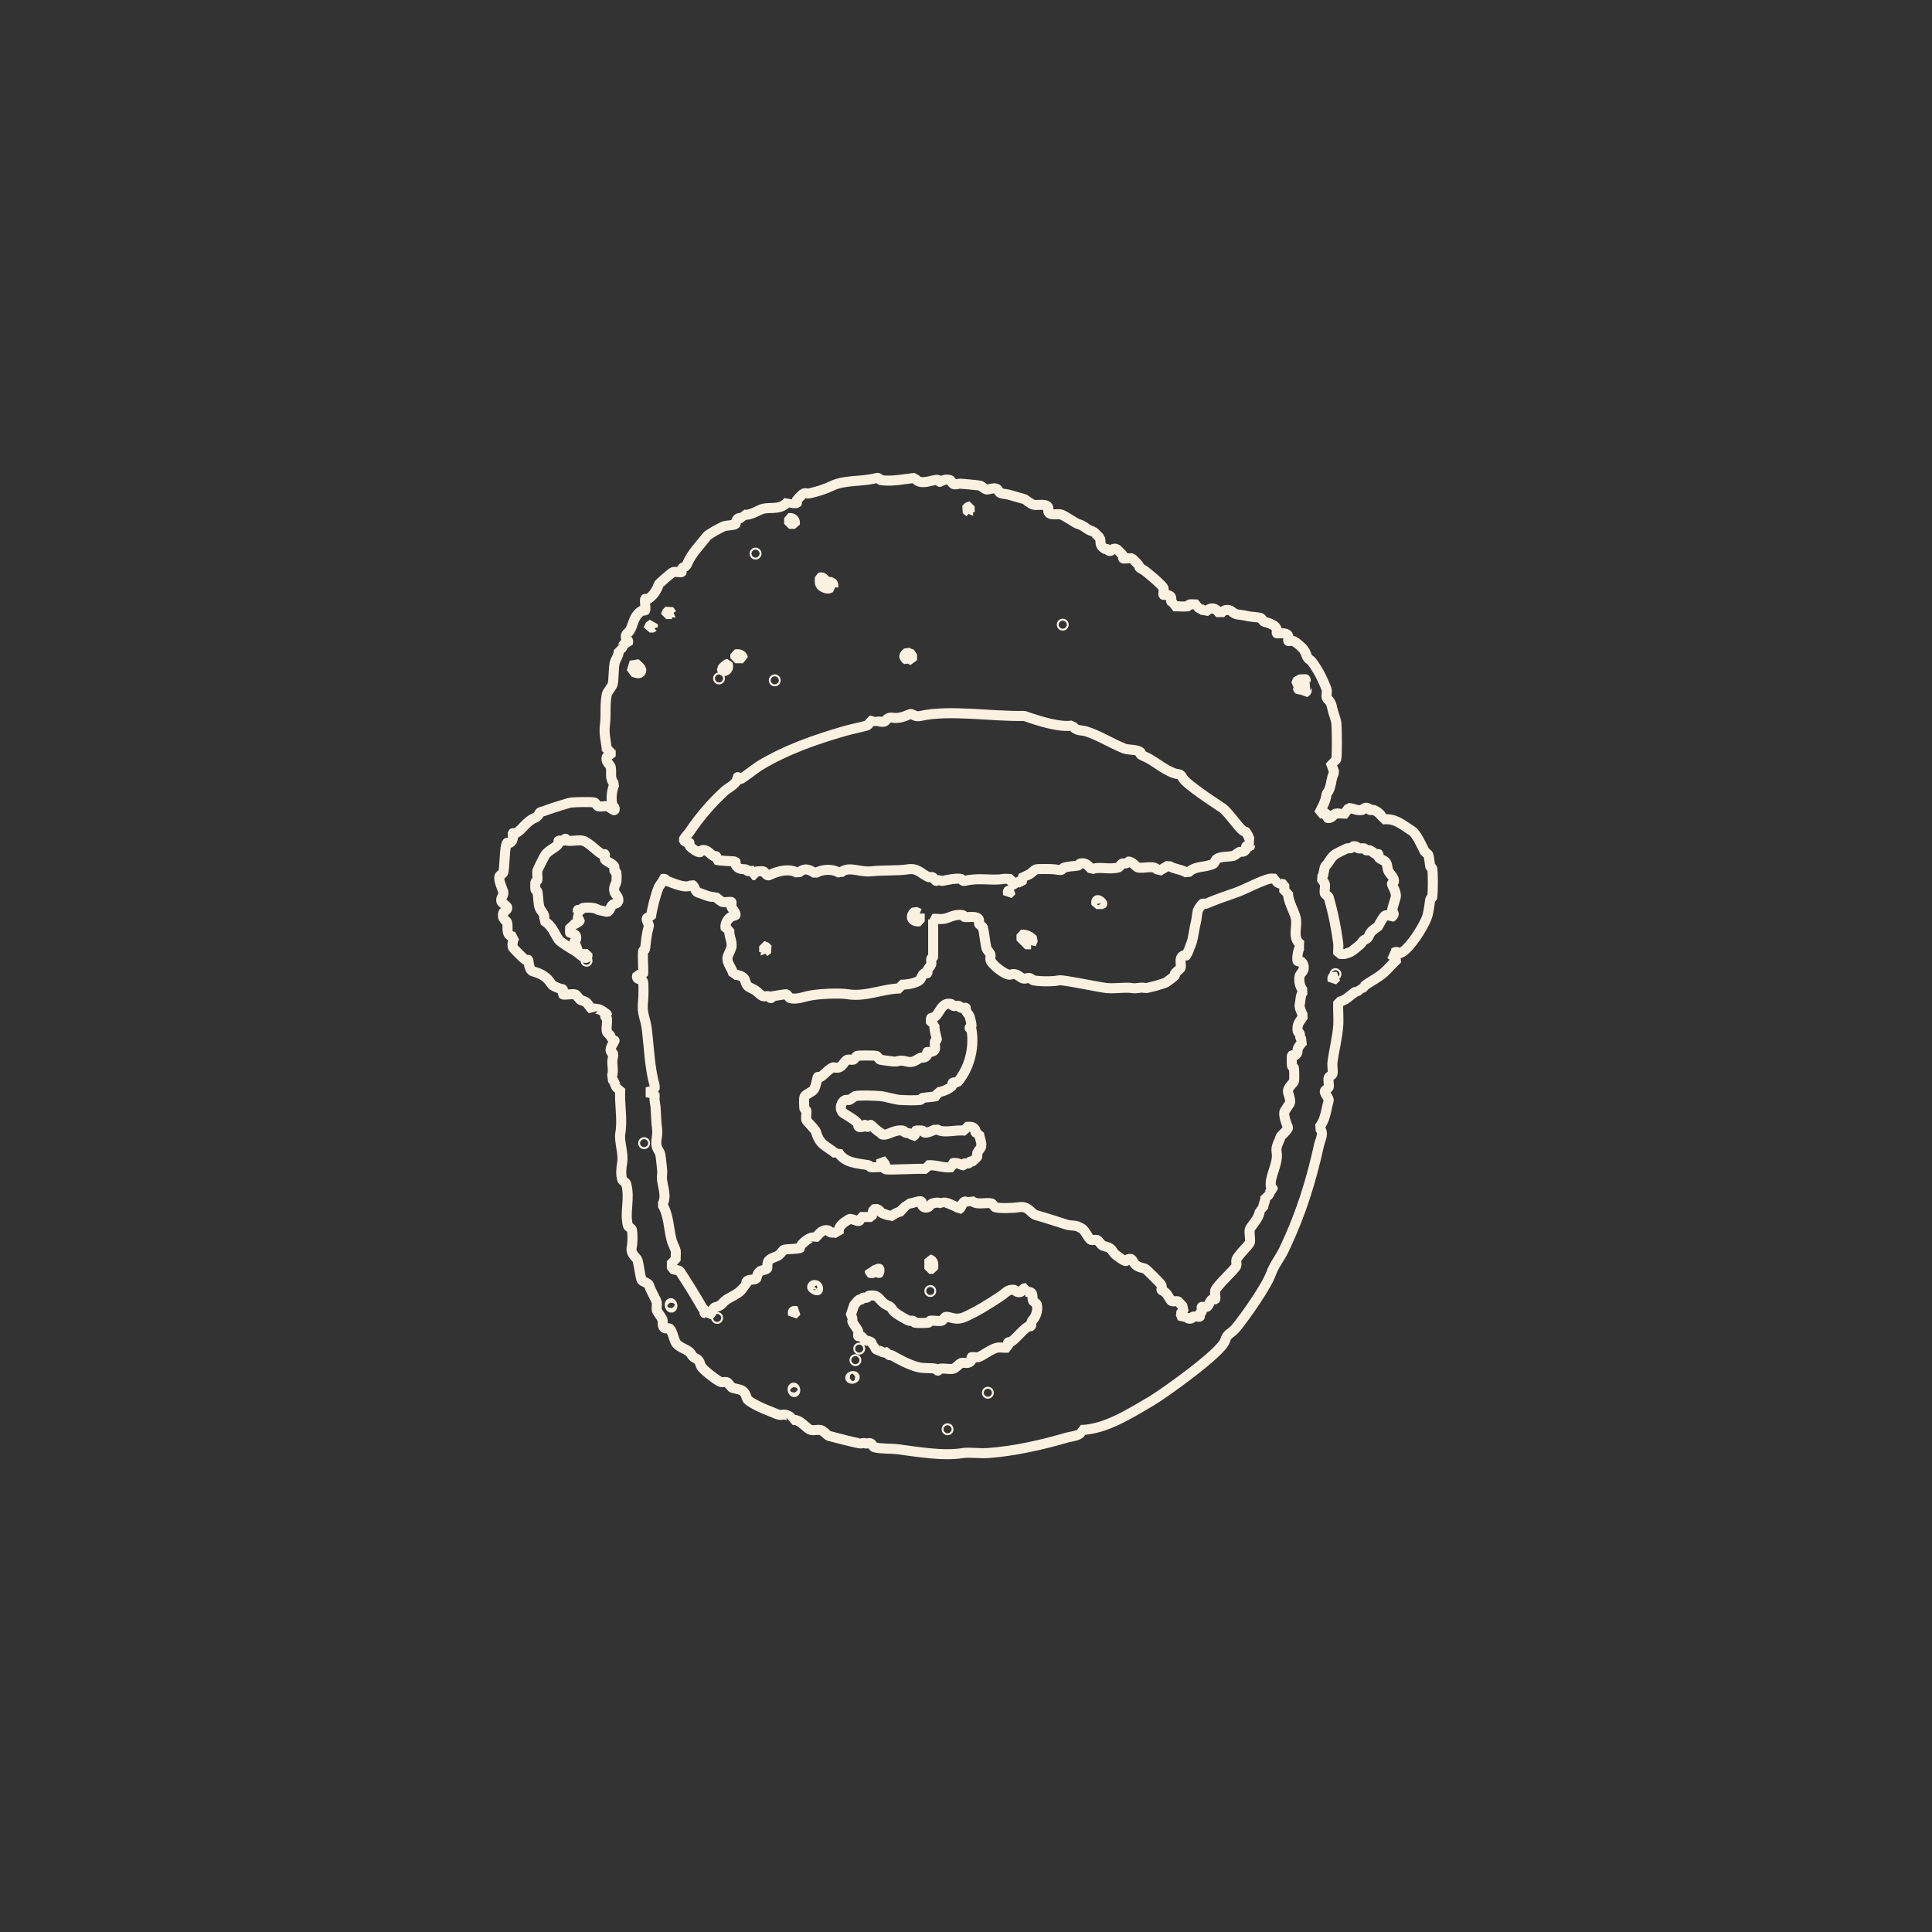 <?xml version="1.0" encoding="UTF-8"?>
<svg id="zkouska_s_hlavamaa" data-name="zkouska s hlavamaa" xmlns="http://www.w3.org/2000/svg" viewBox="0 0 288.67 288.67">
  <rect x="0" y="0" width="288.67" height="288.67" fill="#333333" stroke="none"/>
  <defs>
    <style>
      .cls-1 {
        fill: none;
        stroke: #fbf1e1;
        stroke-linejoin: bevel;
        stroke-width: 1.5px;
      }
    </style>
  </defs>
  <path class="cls-1" d="M167.83,83.43c.09.09.98-.08,1.29,0,.07.02.94.88,1,1,.25.45-.14.23.72.72.45.26,2.91,2.34,3.01,2.73.07.26-.08.93,0,1,.05.05.98-.14,1.15.43.05.19-.06.42,0,.57.08.18.44.24.29.72.7-.05,1.47.08,2.15,0,.1-.01.18-.27.29-.29.39-.06.88.04,1.29,0-.22.8.59.46,1,1.15,1-.84,1.52-.71,2.3.29.38-.5.78-.72,1.43-.57.1.02.76.55.86.57.59.13,1.04.12,1.72.29.62.15,1.53.15,2.01.29.16.04.41.53.57.57.56.16.93.25,1.43.57.64.41.37,1.09.43,1.15.1.1,1.52-.26,1.72.43.06.21-.06.66,0,.72s.52-.07.72,0c.39.13,1.28.88,1.58,1.29.53.73.33,1.19,1,1.58.3.17,1.07,1.49,1.29,1.86.28.48,1.06,2.16,1.15,2.58.07.34-.08.84,0,1.15.1.36.62.32.86,1.72.08.45.49,1.45.57,2.01.1.68.14,4.95,0,5.45-.07.25-.57.52-.86.43l.57,1.58c-.59.9-.34,2.25-1.15,3.16-.1,1.1-.67,2.04-1.15,3.01l1.15-.29v.86c.73.3,1.04-.51,1.29-.57.37-.1.94-.04,1.15.29l.86-1.15c.7.03,1.19.44,2.01.29.08-.02.3-.46.86-.29.11.03.17.25.29.29.18.06.41-.06.57,0,.51.2,1.38.8,1.29,1.43,1.84-.31,3.06.83,4.45,1.72.66.42,1.46,2.22,1.86,3.01.1.19.53.42.57.57.16.55.17,1.16.29,1.72.02.11.27.18.29.29.13.9.11,3.38,0,4.3-.01.11-.27.18-.29.29-.16.9-.21,1.94-.57,2.87-.54,1.36-2.35,4.24-3.59,5.02-.61.38-.64.06-.86,0-.36-.1-.54.43-1,.29l1.15.72c-.74.66-1.4,1.51-2.15,2.15-.74.63-1.8,1.19-2.58,1.72-.48.32-.36.78-1,.29.18.74-.48.69-.72.86-.78.56-1.47,1.34-2.44,1.43-.06,1.18.08,2.41,0,3.59-.12,1.71-.65,3.77-.86,5.45-.07.52.12,1.3,0,1.72-.04.16-.53.42-.57.57-.11.38.11,1.05,0,1.43-.04.16-.53.41-.57.57-.1.35.68,1.08.57,1.43-.4,1.36-.44,2.82-1.43,4.02.85.77.19,1.72,0,2.58-1.19,5.41-2.67,10.21-5.16,15.49-.7,1.49-1.5,2.34-2.01,3.73-.75,2.05-3.82,6.36-5.16,8.03-.85,1.05-1.38.86-1.72,2.01-.54,1.8-9.31,8.03-11.05,9.04-3.05,1.78-6.82,4.23-10.47,4.3.2.87-1.41.93-2.15,1.15-3.6,1.06-7.88,2.03-11.76,2.3-1.31.09-2.8-.15-3.73,0-3.03.5-6.96-.22-9.76-.57-.96-.12-2.59-.05-3.44-.29-.47-.13-.21-.83-1.15-.57-.27.07-.2-.19-.86,0-.26.07-4.18-.96-4.88-1.15-.09-.03-.83-.79-1.15-.86-.42-.09-1.02.09-1.43,0-.82-.18-1.75-1.91-3.01-1.43.32-.58-.88-.98-1.29-.86-.55.16-1.24-.3-2.01-.57-.64-.23-3.14-1.32-3.3-1.86-.41-1.43-.91-1.24-2.15-1.58-.2-.06-.66-.81-.86-.86-.24-.07-.62.07-.86,0-.51-.14-2.88-1.97-3.01-2.44-.43-1.49-.9-.77-1.43-1.72-.44-.79-1.77-.89-2.3-1.72-.3-.47-.6-2.04-1-2.15-.18-.05-.4.05-.57,0-.58-.17-.34-.95-.43-1.29-.08-.28-.81-1.19-.86-1.43-.07-.34.07-.81,0-1.15-.11-.5-.89-1.68-1.15-2.58-.11-.37-1.05-.5-1.15-.86-.23-.84-.36-2.09-.57-2.87-.11-.41-1.12-.89-.86-2.01.11-.46.17-1.95,0-2.58-.04-.16-.53-.42-.57-.57-.55-2.01.37-4.03-.29-6.31-.05-.16-.53-.41-.57-.57-.23-.8-.15-1.66,0-2.58.22-1.3-.48-3.19-.29-4.3.38-2.22-.16-4.28,0-6.74-.87.22-.62-1.11-1.43-1.58.63-.66.09-2,.29-2.87.27-1.22-.14-.64-.29-1.15-.16-.55.66-1.51.57-1.58h-.57c.3-.73-.51-1.04-.57-1.29-.14-.5.1-1.42,0-2.01-.03-.19-.55-.21,0-.57,0-.11-.86-.66-1-.72-.29-.11-1.07-.29-1.15,0-.88-.88-.55-1.1-1.72-1.43-.21-.06-.66-.81-.86-.86-.39-.11-1.75.12-1.86,0,.11-1.1-.03-.69-.43-.86s-1.07-.37-1.29-.72c-.68-1.07-1.49-1.51-2.73-1.86-.65-.18-.65-1.65-.72-1.72-.05-.05-.29.08-.43,0-.17-.09-1.83-1.74-1.86-1.86-.14-.51.02-1.15.29-1.58-1.52-.09-.92-1.34-1.15-2.15-.07-.27-.84-.46-.57-1.43.06-.22.74-.46.57-.86-.16-.26-.8-.67-.86-.86-.16-.54.45-.91.29-1.43s-.74-1.69-.57-2.3c.04-.16.53-.42.57-.57.23-.85.18-4.05.57-4.45.05-.05.3.08.43,0,.7-.4.34-1.34.43-1.43.05-.05.29.08.43,0,1.11-.62,1.48-1.72,2.87-2.3.71-.3.52-.76.86-.86.86-.25,1.72-.62,2.58-.86.46-.13,1.62-.53,2.01-.57.61-.06,2.99-.12,3.44,0,.16.04.42.53.57.57.38.1,1.02-.09,1.43,0,.12.03.92.67,1,.57.15-.47-.24-.56-.29-.72-.27-.89-.15-2.27.29-3.16-.81-.9-.37-1.66-.57-2.58-.02-.11-.54-.74-.57-.86-.16-.6-.02-.85.57-.72v-.86h-.57c-.08-1.25-.49-2.51-.29-3.87.2-1.37-.05-3.05.29-4.59.05-.24.81-1.2.86-1.43.19-.88.12-2.24.29-3.16.09-.53.83-1.34.57-2.15.88.26.4-1,1.43-.86.15-.47-.24-.57-.29-.72-.2-.67.33-.75.57-1.15.57-.94.52-2.26,1.86-3.01.14-.08.38.05.43,0,.11-.11-.11-1.61,0-1.72.05-.05.29.08.43,0,.77-.43,1.37-1.41,1.58-2.15.04-.14,2.01-1.83,2.15-1.86.31-.08,1.2.09,1.29,0,.05-.05-.08-.3,0-.43.3-.53.55-.12.86-.86.65-1.55,1.91-2.75,2.87-4.02.27-.35,2.25-1.45,2.73-1.58.3-.08,1.39-.1,1.58-.29.12-.12,0-1.18,1.15-.86v-.57c1.02.28,2.29-.7,3.01-.86,1.24-.27,2.7.26,3.73-1.15.1.34,1.2.38,1.29.29.05-.05-.08-.29,0-.43.07-.12.94-.99,1-1,.24-.07.6.06.86,0,1.3-.3,2.25-.59,3.44-1.15,1.94-.9,4.48-.56,6.6-1.15.38-.1.46.26.57.29,1.5.34,4.06-.22,5.16-.29.71,1.31,2.87.12,3.44.29.12.03.19.29.29.29.08,0,.68-.49,1.43-.29.57.16.13.93,1.43.57.16-.04,2.84.22,3.16.29.21.05.81.67,1.15.57,1.95-.54,1.28.37,2.01.57.46.13.8.09,1.43.29.7.22,1.28.37,2.01.57.09.02.99.78,1.43.86.59.11,1.95-.26,2.15.43.05.18-.05.4,0,.57.19.68,1.35.32,1.86.43s2.21,1.33,2.58,1.43c1.15.33,1.15.82,2.3,1.15.07.02.99.94,1,1,.16.6-.16,1.05.72,1.58.06.04.2-.04.29,0,.18.09.21.39.57.29.13-.04.29-.45.86-.29.07.02.94.88,1,1,.08.14-.05.38,0,.43ZM144.88,76.54v-.86h-.14l-.43.43.57.43ZM118.77,78.27c.08-.55-.31-.94-.86-.86v.86h.86ZM112.89,82.57c-.19,0-.19.29,0,.29s.19-.29,0-.29ZM124.51,87.73c.08-.93-.53-.71-1-.86-.25-.08-.45-.77-1-.57-.09.92-.02,1.29.86,1.58.64.21.57-.19,1.15-.14ZM100.41,91.75l-.43-.57-.43.43v.14h.86ZM97.54,93.76s-.02-.39,0-.57l-.57.43v.14c.18-.02.54.04.57,0ZM158.79,93.19c-.19,0-.19.29,0,.29s.19-.29,0-.29ZM136.27,97.78l-.72-.29c-.58.45-.58.7,0,1.15.34-.48.3-.13.72,0v-.86ZM111.02,98.35c-.15-.58-.61-.64-1.15-.57v.57h1.15ZM94.38,100.36c.4,0,1.24.6,1.43-.14.11-.43-.77-.95-1-1.29l-.43,1.43ZM108.73,99.21c-.23.02-.86.66-.86.72,0,.65,1.19.32.86-.72ZM107.43,101.22c-.19,0-.19.29,0,.29s.19-.29,0-.29ZM115.76,101.51c-.19,0-.19.29,0,.29s.19-.29,0-.29ZM195.09,101.51c-.07-.07-.87.05-1.15,0l-.29.72c.37.15.25.68.29.72.04.04.84.08,1,.57.71-.44-.07-.67.43-1-.45-.19-.22-.94-.29-1ZM170.41,112.41c-.47-.47-1.81-.32-2.44-.57-1.97-.79-3.77-1.97-5.74-2.58-.62-.19-1.48.01-2.01-.86-1.79.34-5.04-.67-7.17-1.43-4.7.12-11.16-.97-15.49,0-.76.17-1.06-.18-1.43-.29-.19-.05-1.5.76-2.58.57s-1.14.49-1.43.57c-.46.13-1.11-.24-1.43.29l-.29-.57c-.25.16-.68.81-.86.86-1.16.32-2.3.53-3.44.86-4.2,1.21-8.67,2.76-12.62,5.16-.5.3-2.69,2.01-2.87,2.01-.07,0-.31-.43-.43-.29.03.97-1.35,1.54-1.86,2.01-2.08,1.89-3.86,4.01-5.31,6.17-.23.35-.65.69-.86,1.15.18.46.82.39.86.43.05.05-.08.29,0,.43.18.33,1.26,1.1,1.58,1,.11-.03.17-.25.29-.29.71-.21,1.26.6,1.72.86.22.12.57-.27.43.57.47.18,2.76.18,2.87.29.05.05-.08.29,0,.43.45.8.94.61,1.58.72.19.03.21.55.57,0,.3.27.52.43.43.86h.29v-.57c.39.06.95-.09,1.29,0,.22.06.46.74.86.57,1.27-.63,3.11-1.11,4.3-.29,1.04-.91,1.61-.59,2.58,0,1.09-.65,2.61-.73,3.73,0,1.15-1.22,2.9-.1,4.59-.29,1.87-.2,4.13-.07,5.45-.29,1.54-.26,1.97.6,3.16,1.15.14.07.38-.05.57,0,.16.05.46.57.57.57.18,0-.07-.26.86,0,.14.04,1.95-.49,2.87-.29.12.03.2.39.57.29,1.94-.53,4.05,0,5.74-.29.39-.07.88.04,1.29,0v.72l.57.14.14-.57.72.29.29-1.15c.74.35,1.56-.78,1.86-.86.32-.09,2.47-.07,2.87,0,1.53.27.72-.08,1.43-.29.68-.19,1.35-.17,2.01-.29.11-.02.17-.26.29-.29.85-.2,1.19.3,1.72.86,1.22-.49,2.54.12,4.02-.29.16-.04.41-.53.57-.57.28-.08.62.14.86-.29.52-.1,1.26.81,1.43.86.97.27,2.48-.52,3.16.57l1.43-.86c.79.56,2.02.57,2.87,1.15.98-1,2.05-.85,3.16-1.15.9-.24.76-.28,1-.72.42-.74,1.97-.51,2.73-.72.13-.04.68-.49.86-.57.23-.1.67.15,1-.43.08-.13-.05-.38,0-.43s.52.05.57,0c.03-.03-.08-.57.29-.72-.43-.22-.45-.64-.57-.86-.49-.86-.28-.47-.72-.72-.65-.37-2.24-2.83-3.16-3.44-1.17-.77-5.36-3.52-5.88-4.45-.43-.78-.46-.43-1.29-.72-1.67-.59-2.93-1.89-4.59-2.58-.83-.35-.27-.41-.43-.57ZM90.36,127.62c-.05-.05-.29.08-.43,0-.81-.45-2.01-1.82-2.87-2.01-.64-.14-1.61.11-2.3,0-.11-.02-.19-.29-.29-.29s-.17.26-.29.29c-.22.05-.66-.05-.72,0s.08.29,0,.43c-.33.59-1.51.98-2.01,1.72-.14.21-1.12,2.17-1.15,2.3-.09.41.06.99,0,1.43-.02.11-.27.18-.29.29-.05.26-.05.89,0,1.15.02.11.27.18.29.29.13.67.11,1.63.29,2.3.19.68,1.13,1.22.57,2.01,1.28.66,1.61,1.81,2.3,2.87.24.38,2.19,1.51,2.73,1.86.41.28,1.7,1.63,1.58.29-.4-.01-.77.09-1.15-.14-.34-.21-.4-.81-.57-1.15-.42-.84-.13-.43,0-.86.3-.99-.8-.95-.86-1-.07-.07.04-.87,0-1.15.32.07,1.43-.5,1.43-.72l-.57-.57c.45-.19.22-.93.29-1,.05-.05.28.06.43,0,.12-.05.19-.27.29-.29.61-.11,1.9-.11,2.3.29l1.43.29c.45-.29.41-.86.86-1.15.08-.05.61-.07.72-.43.18-.62-.5-1.1-.57-1.43-.17-.78.25-1.2.29-1.43.05-.34.06-1.11,0-1.43-.02-.11-.25-.17-.29-.29-.05-.17.05-.39,0-.57-.13-.47-1.34-.83-1.43-1.15-.06-.21.06-.66,0-.72ZM205.99,127.62c-.05-.05-.28.06-.43,0-.19-.08-.68-.51-.86-.57-.16-.06-.4.06-.57,0-.12-.04-.17-.25-.29-.29-.24-.07-.6.06-.86,0-.11-.02-.3-.46-.86-.29-.23.44-.62.2-.86.29s-1.55.75-1.72.86c-.74.49-.97,1.32-1.58,1.86l-.29,1.43-.29.29c.13.16.56.79.57.86.09.41-.1,1.06,0,1.43.04.16.53.41.57.57.66,2.25,1.14,4.65,1.43,6.89.06.5-.04,1.07,0,1.58.32-.04.71.06,1,0,.07-.01.56-.2.86-.29.1-.03,1.47-1.11,1.58-1.29.47-.84.81-.35,1.15-1.15s.79-.92,1.43-1.43c.06-.28.81-1.52,1-1.58.33-.1.67,0,.86.29.84-.54.14-.91.14-1,0-.17.5-1.68.57-2.01.18-.78-.57-1.76-.57-2.01,0-.09.25-.17.29-.29.18-.62-.61-1.13-.86-1.72-.08-.19-.09-.84-.29-1.15-.29-.45-.9-.42-1.15-.86-.08-.14.05-.38,0-.43ZM139.43,137.37v5.59c0,.09-.26.17-.29.29-.06.26.07.62,0,.86-.04.13-.5.68-.57.86-.06.15.05.38,0,.43-.05.05-.3-.08-.43,0-.44.24-.41.86-.86,1.15-.61.38-1.9.62-2.73.57v.57c-2.56,0-5.18,1.31-7.89.86-1.22-.2-4.57-.08-6.03.29-.69.17-1.73.52-2.58.29-.16-.04-.41-.53-.57-.57-.1-.03-1.64.23-2.01.29-.11.02-.19.29-.29.29s-.18-.27-.29-.29c-.27-.05-.63.06-.86,0-.37-.1-.86-.68-1.15-.86-1.02-.64-1.22-.32-1.58-1.58-.15-.53-1.17-.88-1.72-.72-.05-.92-1.09-1.75-.86-2.73.06-.25.53-1.21.57-1.43.17-.95-.48-1.73-.29-2.73h-.57c-.21-.97.5-1.92,1.43-2.01.24-.24-.49-1.05-.57-1.29-.07-.2.06-.65,0-.72-.08-.08-.97.07-1.29,0-.24-.05-.93-.61-1.15-.86-.56.32-1.71-.32-2.58-.57-.39-.11-.45-.96-.86-1.15-.96.66-2.66-.2-3.73-.57-.17-.06-.24-.44-.72-.29.12.48-.43.92-.57,1.29-.5,1.29-.93,3.03-1.15,4.45-1.24-.18-.2.96-.29,1.29-.37,1.35-.39,2.01-.57,3.44-.01.11-.28.18-.29.29-.1,1.15.08,2.42,0,3.59h-.86c-.3.8.72.48.86,1,.1.38.06,2.37,0,2.87-.24,1.97.35,2.46.57,4.3.33,2.78.42,5.72,1.15,8.32.05.19-.03.49,0,.72l-1.15.29,1.15.29c.04.32-.06.71,0,1,.26,1.32.16,2.11.29,3.44.11,1.18.2.97,0,2.3-.21,1.4.42,1.59.57,2.3.07.31.33,2.73.29,2.87-.35,1.23.9,3.15,0,4.59.99,1.59.91,3.54,1.43,5.45.07.26.54,1.24.57,1.43.07.48-.05,1.07,0,1.58h-.57v1.15l1.15.29c1.15,1.77,2.36,3.68,3.44,5.59.07.12.24.18.29.29.06.15-.05.38,0,.43.03.03.57-.08.72.29.41-.19.47-1.04.86-1.15,1.23-.35.91-.61,1.72-1.15.77-.51,2.46-1.15,2.44-2.01h.57c-.44-1.31,1.05-.76,1.43-1.15.05-.05.14-.98.72-1.15,1.41-.4.71-.21,1-1.29.15-.55,1.23-.78,1.58-1,.26-.17.69-.81.86-.86.4-.11,2.23-.08,2.44-.29-.1-.55,1.72-1.94,2.15-1.43.65-.6,1.02-1.38,2.01-1.15.11.03.18.26.29.29.43.1.83-.12,1.29.29-.25-1.25.7-1.74,1.58-2.3.73-.04,1.74.89,1.58-.29h1.72l.29-1.15c.79-.24.89.36,1.29.57.33.18.91.22,1.15.57.55-.38,1.24-.8,1.86-.86v-.57h.57v-.57c.54.2,2.02-.56,2.3-.29.04.04-.04.73.43.86.73.21.9-.5,1.15-.57.57-.16.95-.21,1.43,0,.31-.38,1.22.06,1.72.29.29.13.6.15.86.57.41-.19.47-1.04.86-1.15.28-.08.62.14.86-.29.83.98,2.25.32,3.16.57.16.04.42.53.57.57.71.2,2.87.1,3.44,0,1.53-.28,1.85.94,2.58,1.15,1.6.46,3.09.95,4.59,1.43.66.21,1.14.07,1.72.29.07.03.52.26.57.29.57.34,1,1.6,1.43,1.72.24.07.62-.07.86,0,.2.06.66.8.86.86.91.26,1.18.29,1.58,1,.18.32,1.65,1.35,1.86,1.29.13-.04.29-.45.86-.29.67,1.18.92,1.12,2.01,1.43.17.05,2.39,2.27,2.44,2.44.24.88-.36.57.43,1,.54.3.86,1.35,1.15,1.43.24.07.62-.07.86,0,.2.06.72.83,1,1l-.57.86.29.72c.52-.47.75.17,1.29,0,.12-.04.18-.26.29-.29.27-.06.94.07,1,0,.05-.05-.06-.28,0-.43.05-.12.26-.18.29-.29.06-.21-.06-.66,0-.72s.51.06.72,0c.36-.11.43-.91.86-1.15.14-.08.38.05.43,0,.09-.09-.08-.98,0-1.29.2-.72,3.02-3.22,3.16-3.73.07-.24-.07-.62,0-.86.18-.64,1.91-2.24,2.01-2.58.14-.52-.14-1.49,0-2.01.09-.34,1.79-2.05,1.43-3.01h.57c-.08-.73.46-1.21.29-2.01.8.22.46-.59,1.15-1,0-.1-.27-.18-.29-.29-.26-1.57,1.15-3.43.86-5.16-.16-.95.33-1.44.57-2.3.05-.19,1.07-.99,1.15-1.43-.27-.46-.69-1.78-.57-2.3.06-.26.77-1.14.86-1.43.1-.33-.22-1.21-.29-1.43-.22-.77.78-1.43.86-1.72.09-.32.05-1.59,0-2.01-.01-.1-.27-.18-.29-.29-.04-.27-.06-1.52,0-1.58s.3.08.43,0c.58-.33.33-.77.43-1,.17-.38.51-.84.86-1.15-.63-.36-.45-.75-.57-1.15-.04-.12-.27-.18-.29-.29-.19-1.04.31-1.49.86-2.3-.25-.31-.67-1.38-.57-1.72.17-.58.03-1.34.57-2.01-.54-.57-.74-1.54-.57-2.3.02-.1.55-.76.57-.86.11-.48.01-1.04-.43-1.29-.13-.08-.38.05-.43,0-.2-.2.05-2.16.57-2.44-1.52-.92-.56-2.64-.86-4.02-.23-1.04-1.26-2.61-1.15-3.87h-.57v-1.15c-.56-.12-1.37-.17-1.15-.86-.32.04-.71-.06-1,0-1.18.24-3.6,1.53-4.88,2.01-1.62.6-2.98.99-4.59,1.72-.15.07-.38-.05-.57,0-.13.04-.69.89-.72,1-.12.45-.16,1.21-.29,1.72-.23.93-.34,1.93-.57,2.87-.06.25-.77,2.06-.86,2.15-.05.05-.3-.08-.43,0-.76.43-.26,1.26-.43,1.86-.05.16-.68.6-.86.86-.04.06.05.21,0,.29-.08.12-1.07.87-1.29,1-.33.2-2.9.94-3.16.86-.68-.19-1.15.14-2.01,0-.95-.16-2.41.12-3.73,0-1.09-.1-6.63-1.31-7.17-1.15-.59.18-2.82.2-3.73,0-.43-.09-.32-.52-1.15-.29-.87.25-1.09-.94-2.3-.57-.71.22-2.84-1.53-3.01-2.15-.07-.24.07-.62,0-.86-.03-.13-.54-.74-.57-.86-.26-.95-.31-2.21-.57-3.16-.04-.16-.53-.41-.57-.57-.05-.18.05-.4,0-.57-.19-.67-1.54-.36-2.15-.43-.11-.01-.18-.27-.29-.29-1.27-.19-1.97.44-2.87.57-.48.07-1.07-.05-1.58,0ZM151.19,133.07c-.6-.07-.65-.03-.57.57l.57-.57ZM164.68,135.08c.2-.16-1.08-1.24-.86,0h.86ZM137.42,136.51l-.72-.29c-.89.72-.38,1.6.72,1.43v-1.15ZM154.06,141.1l.29-.72c-.42-.45-1.05-.79-1.72-.72v.86h.57v.57h.86ZM114.18,142.25l.57-.43-.43-.43h-.14v.86ZM87.64,143.4c-.19,0-.19.29,0,.29s.19-.29,0-.29ZM199.54,145.41c-.19,0-.19.29,0,.29s.19-.29,0-.29ZM199.68,145.98c-.6-.07-.65-.03-.57.57l.57-.57ZM96.24,170.66c-.19,0-.19.29,0,.29s.19-.29,0-.29ZM139.43,189.59c.03-.63.13-1.24-.57-1.43v1.43h.57ZM131.39,189.59c-.17-.17-.99.49-1.43.29v.29c.52.22.95-.29,1-.29.07,0,.31.43.43.29-.02-.18.04-.54,0-.57ZM122.21,192.75c.19-.86-.86-.96-.86-.43,0,.18.69.6.86.43ZM153.2,193.04v-.57c-.32-.02-.53.52-.72.57-.57.16-.75-.26-.86-.29-.95-.22-1.37.43-2.01.86-1.71,1.15-3.59,2.33-5.45,3.16-1.44.64-2.34-.15-2.87,0-.16.05-.42.53-.57.57-.42.12-1.2-.07-1.72,0-.11.01-.18.28-.29.29-.49.05-1.56.08-2.01,0-.11-.02-.17-.25-.29-.29-.18-.05-.41.06-.57,0-.52-.19-2.21-1.17-2.44-1.58-.4-.72-.66-.54-1.29-1-.87-.64-.84-1.41-2.3-1.15-.11.02-.17.25-.29.29-.19.05-.42-.06-.57,0-.11.04-.17.23-.29.29-.09.04-.22-.04-.29,0-.24.14-.47.53-.72.72l-.57,1.72c.44.23.2.64.29.86.17.41.75,1.09.86,1.43.07.2-.06.65,0,.72.05.05.29-.08.43,0,.2.11.38.47.57.57.46.25,1.23.1,1,.86h.57c-.25.82.78.56,1.29,1.15l.72-.29c-.14.84.21.45.43.57,1.29.72,2.31,1.29,3.73,1.72.98.3,1.87.12,2.87.29.11.02.19.29.29.29s.18-.27.29-.29c.6-.1,1.44.12,2.01,0,.32-.07,1.05-.84,1.15-.86.52-.14,1.17.28,1.58-.43.08-.13-.05-.38,0-.43.07-.07.74.06,1,0,.52-.12,1.96-1.27,2.87-1.43.47-.08,1.08.06,1.58,0-.15-1.16.15-.7.43-.86.71-.4,1.77-1.84,2.58-2.3.25-.14.58.29.43-.72.72-.56,1.09-1.73.86-2.58-.04-.16-.53-.42-.57-.57-.2-.73.24-1.45-1.15-1.29ZM139,192.75c-.19,0-.19.29,0,.29s.19-.29,0-.29ZM100.41,195.33c.18-.22-.09-.8-.29-.57-.18.22.09.8.29.57ZM119.06,195.9c-.6-.07-.65-.03-.57.57l.57-.57ZM107.15,196.77c-.19,0-.19.29,0,.29s.19-.29,0-.29ZM128.38,201.36c-.19,0-.19.29,0,.29s.19-.29,0-.29ZM127.81,203.08c-.19,0-.19.29,0,.29s.19-.29,0-.29ZM127.66,205.66c-.22-.18-.8.09-.57.29.22.18.8-.09.57-.29ZM118.77,207.95c.18-.22-.09-.8-.29-.57-.18.22.09.8.29.57ZM147.6,207.95c-.19,0-.19.29,0,.29s.19-.29,0-.29ZM141.58,213.41c-.19,0-.19.29,0,.29s.19-.29,0-.29Z"/>
  <path class="cls-1" d="M144.3,150.57c.05.05-.06.28,0,.43.08.19.51.68.57.86.08.21.33,1.29.29,1.43-.03.12-.29.19-.29.29s.27.18.29.29c.46,2.77-.34,5.79-2.15,7.89-1.01-.15-.58.19-.72.43-.25.44-1.71,1.07-2.3,1v.57c-.69.17-1.47.17-2.15.29-.11.02-.18.27-.29.29-.83.1-2.29.06-3.16,0-.61-.05-2.26-.53-2.87-.57-.83-.06-3.04-.15-3.73,0-.1.02-.68.49-.86.57-.14.07-.38-.05-.57,0-.68.2-1.08,1.5-.29,2.01.5.32,1.88,1.09,2.15,1.58.11.2-.25.63.72.43.11-.02.19-.29.29-.29s.17.25.29.29c.37.1.5-.29.57-.29.1,0,.85.88,1.43,1.15.12.06.18.26.29.29.89.21,1.77-.82,3.16-.57.11.02.17.25.29.29.4.13.79-.05,1.15.57.46-.18.39-.82.43-.86s.81-.04,1,0c.11.02.17.25.29.29.33.1,1.41-.33,1.72-.57,1.18.81,2.81.06,4.45.29v-.57c.58-.02,1.12-.12,1.43.43.12.22-.27.57.57.43-.05.76.47,1.31.29,2.15-.02.1-.49.68-.57.86-.07.14.05.38,0,.57-.01.05-.61.65-.72.72-.06.04-.2-.04-.29,0-.12.06-.18.24-.29.29-.16.06-.39-.05-.57,0-.12.03-.19.29-.29.29-.08,0-1-.56-1.58-.29v.57c-1.36.18-2.4-.41-3.73-.29v.57c-.87-.17-6.09.22-6.31,0-.05-.05.04-.51,0-.72l-.57-.72v1.15c-.51-.05-1.08.07-1.58,0-.11-.01-.18-.27-.29-.29-1.67-.29-3.66-.3-4.59-2.01l-.29.29c-1.63-1.3-2.43-1.27-3.01-3.3-.08-.29-1.4-1.59-1.43-1.72-.1-.37.06-1,0-1.43-.02-.11-.27-.18-.29-.29-.04-.36-.08-1.44,0-1.72.12-.44,1.18-.74,1.43-1.15.31-.48.5-1.79.57-1.86.05-.05.29.08.43,0,.42-.23,1.55-1.56,2.01-1.43,1.29.35,1.4-.98,2.01-1.15.24-.07.62.07.86,0,.16-.04.42-.53.57-.57.25-.07,2.62-.07,2.87,0,.16.04.42.53.57.57.23.06,2.17.32,2.3.29.86-.2.86-.19,1.72,0,1,.22,1.3-.25,2.01-.57.23-.1.67.15,1-.43.08-.13-.05-.38,0-.43.05-.05.99.13,1.15-.43.09-.31-.08-.81,0-1.15.02-.11.26-.17.29-.29.03-.12-.57-1.82-.29-2.44h-.57c-.15-1.16.14-.7.43-.86.88-.49,1.06-2.36,2.58-2.01.11.03.17.26.29.29.25.06.62-.06.86,0,.11.03.17.26.29.29.21.06.66-.06.72,0Z"/>
</svg>
